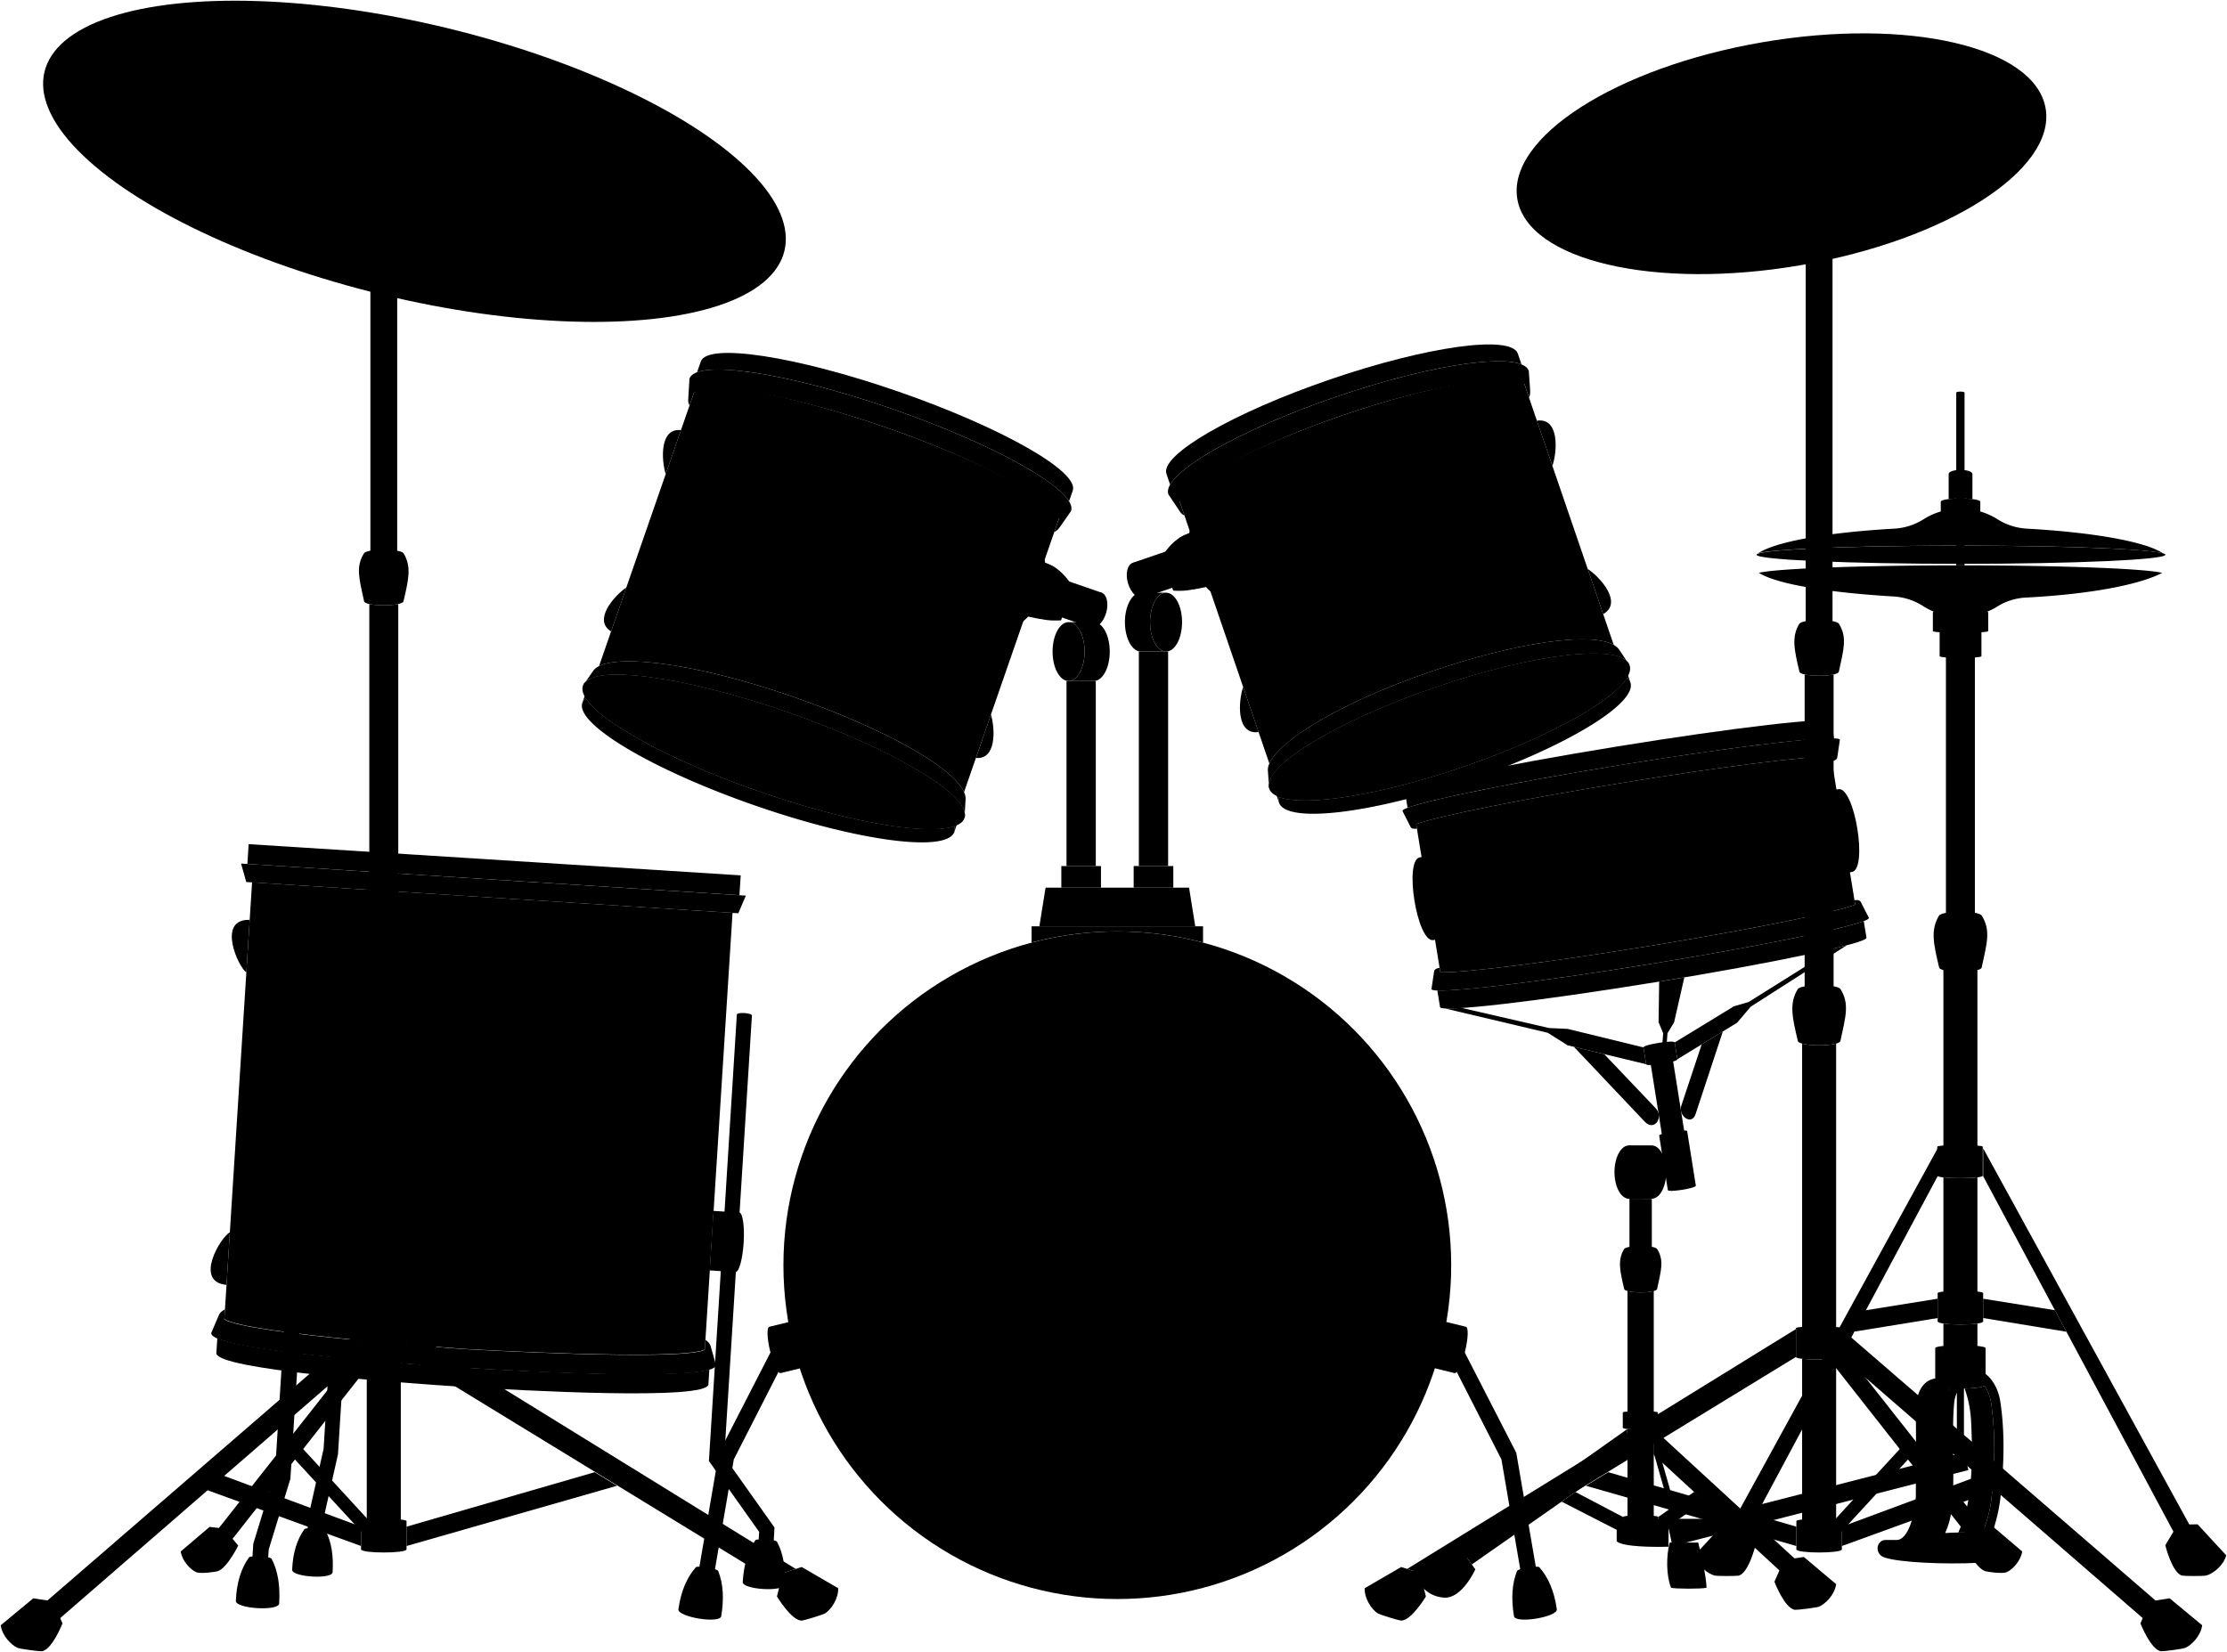 <svg viewBox="0 0 3223.95 2392.07">
    <g class="hiHat">
        <path class="pedalLight" d="M2340.42,2204.63c2.79-3,25.63-4.85,55.51-5.22,21.47-.26,85.9,0,85.9,0C2445.57,2208.3,2354.71,2231.88,2340.42,2204.63Z"/>
        <g class="pedalDark">
            <polygon points="2415.49 2212.62 2843.59 2102.95 2849.54 2128.72 2421.1 2238.72 2415.49 2212.62"/>
            <path d="M2340.42,2204.63c7.84,8.54,55.58,8.64,75.07,8v27.06c-19.49.65-67.23.54-75.07-8Z"/>
        </g>
        <g class="cymbalInner">
            <ellipse cx="2838.85" cy="803.28" rx="295.97" ry="13.17"/>
        </g>
        <g class="rod">
            <path d="M2838,818.68h6V568.55c0-2-12-2-12,0V818.68Z"/>
            <polygon points="2843.14 2103.07 2843.14 2002.94 2832.88 2002.94 2832.88 2105.7 2843.14 2103.07"/>
        </g>
        <g class="stirrupDark">
            <path d="M2883.21,2222.7c14.56.55,22,15.05,16.56,25-7.22,13.23-28.86,15.43-54,16-53.86,1.23-113.18-3.18-122.41-10.8-9.95-8.22-4.81-23.25,6.8-23,4,.1,11.95,0,15.93,0,15.77-.2,25.84-34.22,27.38-62.42,0,0,.55-89.77.09-122.27-.36-25.94,8.27-46.12,28-49.13,7.92-1.21,17.62,5,20.21,14.11-5.71,19.64,16.24,160.61-16.69,219.22C2844.92,2233.11,2875,2232.58,2883.21,2222.7Z"/>
            <path d="M2883,2034.56c-1.47-11.37-4.95-20.69-10.29-27.68-4.32,2.24-15.93,3.52-28.53,3.83,5.69,16.38,8.67,31.41,9.49,50.95,1.12,26.44,2.44,62-2.61,100.17-3.35,25.32-8.56,40.59-16.18,57.35h0c11.07-.08,22.06.46,34.64,1.41a184.6,184.6,0,0,0,13.72-52.76C2888,2119.93,2888.72,2079.16,2883,2034.56Z"/>
        </g>
        <path class="stirrupLight" d="M2895.84,2029.91c-2.59-17.28-10.62-32.15-21.38-40.34v-37.36c0-5.59-72.9-5.59-72.9,0v52.68c0,2.72,8.76,4.5,20.21,5.34a56.89,56.89,0,0,0-5.71,19.64c-3.86,37.22-.74,100.8-3.13,138.77-2.26,36-12.72,52-25.06,71.27,24.66,2.38,54.86,1.94,80.79-.07,22.26-1.72,30.32-11.38,14.55-17.14,5.69-16.7,10.56-34.73,12.63-53C2901.32,2121.24,2902.49,2074.27,2895.84,2029.91Zm-12.63,137.92a184.6,184.6,0,0,1-13.72,52.76c-19.56-1.48-35.28-2-53.47-.65,5-12.57,8.3-20,10.55-46.8,3.13-37.15-1.48-101.36,2.46-141.8a44.25,44.25,0,0,1,7.3-20.56c15.36.1,31.13-1.2,36.34-3.9,5.34,7,8.82,16.31,10.29,27.68C2888.72,2079.16,2888,2119.93,2883.21,2167.83Z"/>
        <g class="leg">
            <polygon points="2805.08 1662.8 2499.03 2221.47 2518.24 2239.16 2805.08 1703.18 2805.08 1662.8"/>
            <path d="M2805.08,1880.59l-121.38,19.48c-19.87,3.27-15.49,30.9,4.36,27.63l117-19.1Z"/>
            <polyline points="2991.47 1928.4 2870.94 1908.6 2870.94 1880.59 2974.81 1897.26"/>
            <polygon points="2870.94 1662.8 3176.99 2221.47 3157.78 2239.16 2870.94 1703.18 2870.94 1662.8"/>
        </g>
        <g class="pad">
            <path d="M2523.63,2207.79l-29-.52-41.46,44.92c4,15,19.18,26.61,28.73,29.2,3.86,1.05,32.22.86,35,.19,14.61-3.5,24.48-44,24.48-44Z"/>
            <path d="M3152.39,2207.79l29-.52,41.45,44.92c-4,15-19.18,26.61-28.72,29.2-3.87,1.05-32.22.86-35,.19-14.61-3.5-24.47-44-24.47-44Z"/>
        </g>
        <path class="mountDark" d="M2809.59,726.59c0-6.32,57.22-6.32,57.22,0v19.89c0,3.39-57.22,3.39-57.22,0Z"/>
        <g class="cymbalOuter">
            <path d="M3130.09,829.53c-25-6.17-146.26-10.85-292.08-10.85-145.29,0-266.2,4.64-291.81,10.78,26,16.46,100.19,28.64,195.76,34.3a88.82,88.82,0,0,1,42.89,14.4,100.54,100.54,0,0,0,105.85.54,86.14,86.14,0,0,1,41.55-13.35C3026.53,860.47,3097.81,846.53,3130.09,829.53Z"/>
            <path d="M2933.68,765.47a88.77,88.77,0,0,1-42.68-14,100.52,100.52,0,0,0-105.65,0,88.35,88.35,0,0,1-42.55,14c-97,5.41-172.2,18.84-197.44,35.61,23.67-6.25,145.69-11,292.65-11,148.07,0,268.28,4.7,293.29,11.17C3106.33,784.41,3031,770.9,2933.68,765.47Z"/>
        </g>
        <path class="padding" d="M2798.14,886.94c0-6.39,80.12-6.39,80.12,0v26.89c0,3.39-80.12,3.39-80.12,0Z"/>
        <g class="mountLight">
            <path d="M2807.93,913.26c0-4.75,60.54-4.75,60.54,0v36.9c0,3.38-60.54,3.38-60.54,0Z"/>
            <path d="M2855.41,722.72V686.67c0-8.25-34.42-8.25-34.42,0v36.05A170.66,170.66,0,0,1,2855.41,722.72Z"/>
        </g>
        <g class="bolt">
            <path d="M2805.08,1913.39c0,6.1,65.86,6.1,65.86,0V1872.5c0-4.34-65.86-4.34-65.86,0Z"/>
            <path d="M2807.08,1400.45c0,9.07,61.86,9.07,61.86,0,7.58-34.94,13.21-53.51,0-74.59-5.28-7.79-56.77-7.34-61.86,0C2794.57,1346.49,2799,1366.34,2807.08,1400.45Z"/>
            <path d="M2804.52,1702.43c0,4.75,65.86,4.75,65.86,0v-41.89c0-3.39-65.86-3.39-65.86,0Z"/>
        </g>
        <g class="pole">
            <path d="M2813.39,1403.2v258.52c0,3.1,49.24,3.1,49.24,0V1403.2C2849.46,1405,2826.56,1405,2813.39,1403.2Z"/>
            <path d="M2817.05,950v374.66c0,3.1,41.92,3.1,41.92,0V950C2859,947.13,2817.05,947.13,2817.05,950Z"/>
            <path d="M2813.39,1704.88v167.36c0,3.85,49.24,3.85,49.24,0V1704.88C2850,1706.34,2826,1706.34,2813.39,1704.88Z"/>
            <path d="M2813.39,1916.55v35.09c0,6.91,49.24,6.91,49.24,0v-35.09C2850,1918.44,2826,1918.44,2813.39,1916.55Z"/>
        </g>
    </g>
    <g class="snare">
        <g class="pad">
            <path d="M2109.43,2235.79l26.37,36.74s-19.21,42.65-45.17,40.93c-26.73-1.76-39.77-22.62-44.48-39.71Z"/>
            <path d="M2582.68,2258.72l28.7-4.14,46.76,39.37c-2.13,15.36-15.71,28.81-24.85,32.57-3.7,1.52-31.86,4.89-34.7,4.57-14.94-1.64-29.81-40.64-29.81-40.64Z"/>
            <path d="M2458.43,2233.7c5,18.86,11.43,48.62,12.1,65.4-5.86,1.82-46,1.82-51.41,0-7-17.34-7.13-45.77-2-65.4Z"/>
        </g>
        <g class="legInner">
            <polygon points="2394.11 2074.38 2439.49 2233.7 2438.99 2261 2394.11 2104.03 2394.11 2074.38"/>
            <polygon points="2428.27 1533.85 2514.73 1480.97 2534.56 1457.63 2673.5 1368.82 2655.02 1373.43 2531.48 1450.94 2510.09 1457.16 2424.39 1509.52 2428.27 1533.85"/>
            <polygon points="2383.06 1541.04 2269.4 1513.67 2240.59 1495.51 2092.35 1460.43 2116.54 1459.63 2242.47 1488.62 2269.4 1489.87 2379.19 1516.72 2383.06 1541.04"/>
            <path d="M2322.36,1526.43l73.46,77.26c13.8,13-.16,35.12-14.34,21l-103-108.84Z"/>
            <path d="M2494.11,1493.58l-39.74,120.51c-5.94,16.07-25.85,1.37-20.09-13.93l29.21-87.86Z"/>
        </g>
        <g class="leg">
            <polygon points="2394.11 2069.29 2606.69 2264.81 2588.48 2285.5 2394.11 2106.67 2394.11 2069.29"/>
            <path d="M2113.15,2241l242.68-171.69s.09,38.27.26,38.42L2130.68,2265.4Z"/>
            <polygon points="2452.89 2160.01 2400.53 2196.74 2400.53 2220.04 2468.15 2173.86 2452.89 2160.01"/>
            <polygon points="2260.71 2174.44 2349.67 2220.04 2349.67 2196.74 2280.71 2160.44 2260.71 2174.44"/>
            <polygon points="2438.36 1415.32 2423.57 1480.29 2413.97 1496.19 2410.98 1534.98 2404.73 1535.86 2407.71 1496.19 2401.07 1480.29 2401.91 1421.39 2438.36 1415.32"/>
        </g>
        <g class="bolt">
            <path d="M2349.67,2220c0,4.71,50.86,4.71,50.86,0v-23.3c0-3.35-50.86-3.35-50.86,0Z"/>
            <path d="M2351.21,1866.21c0,7,47.77,7,47.77,0,5.85-27,10.2-41.32,0-57.6-4.08-6-43.84-5.66-47.77,0C2341.55,1824.55,2345,1839.87,2351.21,1866.21Z"/>
            <path d="M2349.23,2067.4c0,3.67,50.86,3.67,50.86,0v-22.09c0-2.61-50.86-2.61-50.86,0Z"/>
            <path d="M2414.48,1723.33c.59,3.72,41.13-2.74,40.53-6.46L2442.45,1638c-.57-3.57-41.1,2.88-40.53,6.45Z"/>
            <path d="M2383.06,1541c.66,4.15,45.87-3,45.21-7.19l-3.88-24.33c-.63-4-45.84,3.22-45.2,7.2Z"/>
        </g>
        <g class="pole">
            <g>
                <path d="M2356.09,2069.29v127.25c0,3,38,3,38,0V2069.29A213.63,213.63,0,0,1,2356.09,2069.29Z"/>
                <path d="M2356.09,1869.54v176.69c0,2.39,38,2.39,38,0V1869.54C2384.94,1872.1,2365.25,1872.1,2356.09,1869.54Z"/>
                <path d="M2358.91,1736v71.7c0,2.4,32.37,2.4,32.37,0V1736S2351.11,1735.6,2358.91,1736Z"/>
            </g>
            <path d="M2406.06,1643.93c.48,3,32.77-2.18,32.3-5.14l-16.48-103.48c-.45-2.85-32.75,2.3-32.29,5.14Z"/>
        </g>
        <path class="mountLight" d="M2391.14,1735.82c11.59,0,21-17.29,21-38.61s-9.39-38.61-21-38.61h-32.95l-2.64,76.91C2357.38,1736.5,2377.05,1736,2391.14,1735.82Z"/>
        <ellipse class="mountDark" cx="2358.19" cy="1697.21" rx="20.98" ry="38.61"/>
        <ellipse class="mountDarker" cx="2358.19" cy="1697.21" rx="8.94" ry="16.44"/>
        <path class="shell" d="M2348.67,1133.53c-145.81,23.74-267.24,48.29-298.52,59.81l34.94,214.59c33.32,1,156.27-14.24,302.07-38s267.41-48.32,298.59-59.82l-34.94-214.57C2617.6,1094.53,2494.58,1109.78,2348.67,1133.53Z"/>
        <g class="hoop">
            <path d="M2051.22,1199.93c-5.08.57-7.34,0-8.89-1.93l-12.06-23.7c-1.33-8.17,139.36-37.88,314.23-66.35s317.72-44.93,319.05-36.76l-3.92,26.3c-1.15,2.83-3.76,4-7.75,4.63l-1.07-6.56c-33.21-1-156.23,14.22-302.14,38s-267.24,48.29-298.52,59.81Z"/>
            <path d="M2344.5,1108c150.47-24.5,277.22-40.1,310.52-38.78l-3.93-24.13c-1.28-7.85-140.5,8.29-311,36s-307.62,56.62-306.34,64.47l3.93,24.13C2068.88,1157.86,2194,1132.45,2344.5,1108Z"/>
            <path d="M2084,1401.34c-5,1.07-7,2.31-7.81,4.66l-3.93,26.3c1.33,8.17,144.18-8.29,319.06-36.76s315.56-58.18,314.23-66.35l-12.06-23.7c-2-2.31-4.83-2.58-8.82-1.93l1.07,6.57c-31.18,11.5-152.68,36.07-298.59,59.82s-268.75,39-302.07,38Z"/>
            <path d="M2391.33,1395.54c150.47-24.5,275.62-49.91,306.78-61.73l3.92,24.13c1.28,7.85-135.87,36.71-306.33,64.46s-309.69,43.89-311,36l-3.93-24.14C2114.1,1435.64,2240.85,1420,2391.33,1395.54Z"/>
        </g>
        <g class="lug">
            <path d="M2641.09,1146.09l19.52,119.85,20.4-3.32c23.39-3.81,3.88-123.66-19.51-119.85Z"/>
            <path d="M2075.85,1238.12,2095.37,1358l-20.41,3.32c-23.39,3.81-42.9-116-19.51-119.85Z"/>
            <path d="M2232.11,1212.68l19.51,119.85-20.4,3.32c-18,2.94-37.55-116.91-19.52-119.85Z"/>
            <path d="M2484.38,1171.61l19.51,119.85,20.41-3.33c18-2.93-1.47-122.78-19.51-119.84Z"/>
        </g>
    </g>
    <g class="floorTom">
        <g class="pad">
            <path d="M393.17,2257.2c-2.05-3.64-30.77-5.1-32.74-2-11.48,16-17.95,36.85-19,62.84-.72,11.5,62,15.41,62.69,3.92C405.74,2296.51,402.42,2274.7,393.17,2257.2Z"/>
            <path d="M471.24,2216.23c-1.92-3.4-28.74-4.76-30.58-1.91-10.72,15-16.75,34.4-17.7,58.67-.67,10.73,57.86,14.39,58.53,3.66C483,2252.93,479.87,2232.57,471.24,2216.23Z"/>
            <path d="M1093.4,2230.48c2.38-3.22,29.89-1.17,31.4,2,9,16.64,12.69,37.22,10.54,62.08-.69,11-60.82,7.26-60.13-3.76C1076.73,2266.39,1082.5,2246,1093.4,2230.48Z"/>
        </g>
        <path class="legInner" d="M475.05,1992.45,468.45,2098l-22,97.92-1.17,18.7c-.22,3.53,21,4.86,21.26,1.33l.76-12.21,22-97.92,6.95-111.27C489.16,1993.86,482.08,1993.16,475.05,1992.45Z"/>
        <path class="shell" d="M671.21,1953.25s312.61,18.13,349.11,1l40.15-632.38-695.56-44.16-40.14,632.39C358.81,1931.7,671.21,1953.25,671.21,1953.25Z"/>
        <g class="hoop">
            <rect x="700.89" y="902.48" width="28.74" height="713.77" transform="translate(-586.9 1893.4) rotate(-86.37)"/>
            <polygon points="1068.86 1322.45 356.52 1277.22 348.96 1250.51 1079.74 1296.91 1068.86 1322.45"/>
            <path d="M1029,1950c-.59-2.85-2.5-6.46-7.81-9.79l-.92,14.52c-36.48,16.88-349.1-1.24-349.1-1.24s-312.4-21.56-346.45-42.92l.92-14.51c-5.68,2.63-8,5.9-9,8.72l-10.88,25.54c-1.56,24.54,272.13,44.35,363.68,50.16s365.55,20.77,367.1-3.77Z"/>
            <path d="M669.49,1980.24c-81.53-5.18-307.52-22.08-354.91-42.4l-1.36,21.5c-1.5,23.58,265.28,43.06,354.51,48.72s356.33,20.08,357.82-3.49l1.37-21.5C977.35,1997.23,751,1985.41,669.49,1980.24Z"/>
        </g>
        <g class="leg">
            <path d="M366.67,2235.44l31.42-102.5L439.78,1466c.26-4.11,23-2.68,22.76,1.42l-42.13,673.87L389,2243.81l-.82,13.08c-.23,3.78-23,2.35-22.76-1.43Z"/>
            <path d="M1121.22,2211.93l-72.69-102.61,40-638.73c.25-3.94-21.58-5.31-21.83-1.37l-40.41,646.41L1099,2218.24l-.79,12.54c-.22,3.62,21.61,5,21.84,1.36Z"/>
        </g>
        <path class="mountDark" d="M429.89,1727.46l20.85.3c21.57,1.35,37.86,21.73,36.37,45.52s-18.63,40.43-41.76,40.63l-20.85-.3Z"/>
        <g class="mountLight">
            <path d="M1070.22,1755.8l-37.44-2.34-5.39,86.15,37.44,2.34c5,.31,10.24-18.72,11.73-42.51S1075.21,1756.11,1070.22,1755.8Z"/>
            <ellipse cx="428.44" cy="1770.66" rx="43.16" ry="40.1" transform="translate(-1365.51 2087.78) rotate(-86.42)"/>
        </g>
        <g class="lug">
            <path d="M605.49,1820.51c9.85.63,20.7,78.16-4.86,76.54C565.86,1894.84,595.64,1819.89,605.49,1820.51Z"/>
            <path d="M995.78,1833.16c9.85.62,43.72,79.62-4.86,76.54C974.1,1908.63,990.2,1832.8,995.78,1833.16Z"/>
            <path d="M630.68,1423.79c9.85.63,30.41-74.92,4.86-76.54C600.77,1345,620.83,1423.16,630.68,1423.79Z"/>
            <path d="M1020.19,1448.63c9.85.62,53.44-73.46,4.86-76.54C1008.24,1371,1014.61,1448.27,1020.19,1448.63Z"/>
            <path d="M332.74,1784.57c-12.35,5.61-53,71.52-4.83,76Z"/>
            <path d="M361.47,1332c-48.32-1.61-16.36,68.9-4.82,76Z"/>
        </g>
    </g>
    <g class="main">
        <g class="shell">
            <path d="M1147.76,1008.82c134.44,46.65,232.19,102.69,247.9,138.11l138.41-399.14C1516.62,718,1413.4,664.34,1283,619.09c-130.61-45.33-245.06-67.12-277-54.42L867.21,964.54C901.31,947.44,1012.57,961.9,1147.76,1008.82Z"/>
            <path d="M2070.82,972.66c127-43.47,232.56-57.53,265.35-38.82L2205.73,553.11c-30.68-13.18-138.87,6-262,48.19C1820.3,643.54,1722.93,694.77,1707,724l130.58,381.55C1852.48,1071.53,1943.12,1016.38,2070.82,972.66Z"/>
            <circle cx="1617.5" cy="1832.11" r="483.36"/>
        </g>
        <g class="hoopInner">
            <path d="M1381.63,1196.3c-40.11,13.54-153.85-5.71-281.57-50s-228.93-99.66-252-135.14a14.27,14.27,0,0,0-5,6.64c-10.59,30.5,101.38,97,250.09,148.66s277.83,68.71,288.41,38.21A14.19,14.19,0,0,0,1381.63,1196.3Z"/>
            <path d="M2355.38,981.42c-21.46,34.77-116.79,87.59-237.44,128.89s-228.35,58-266.61,43.67a14.86,14.86,0,0,0,.25,8.29c10.46,30.54,132.81,16.32,273.27-31.77s245.87-111.83,235.41-142.37A14.82,14.82,0,0,0,2355.38,981.42Z"/>
            <ellipse cx="1120.01" cy="1088.77" rx="60.86" ry="292.39" transform="translate(-275.77 1789.95) rotate(-70.86)"/>
            <ellipse cx="2098.23" cy="1052.74" rx="275.79" ry="60.86" transform="translate(-227.86 736.34) rotate(-18.9)"/>
        </g>
        <g class="head">
            <path d="M1381.63,1196.3c-40.11,13.54-153.85-5.71-281.57-50s-228.93-99.66-252-135.14c27.16-20.78,147-2.46,283.36,44.85S1373.17,1163.16,1381.63,1196.3Z"/>
            <path d="M2355.38,981.42c-21.46,34.77-116.79,87.59-237.44,128.89s-228.35,58-266.61,43.67c7.58-32.76,106.88-90,235.66-134.09S2329.31,960.19,2355.38,981.42Z"/>
            <circle cx="1617.5" cy="1832.11" r="469.92"/>
        </g>
        <g class="hoop">
            <path d="M1550.56,739.92c9.92-28.58-105.71-94.67-258.27-147.6S1008,519.63,998.11,548.2l-1.61,27.16c-.26,4.29-.79,7.32,1.67,11.8l6.84-19.73c32.39-14.31,147.3,6.31,278,51.66s233.47,100.24,250.19,131.55l-6.91,19.61c4.59-2,6.67-5.25,8.73-8Z"/>
            <path d="M1292.29,592.32c131.27,45.55,235.19,100.83,255.33,133.58l5.39-15.56c9.53-27.45-103.3-91.53-252-143.14s-277-71.18-286.5-43.73l-5.4,15.55C1045.2,525.79,1161,546.76,1292.29,592.32Z"/>
            <path d="M859.34,970.61c20-25.74,139.72-13.4,288.42,38.21s252.52,114.68,250.09,148.66l-1.61,27.15c11-31.75-103.72-100.41-256.27-153.35s-285.16-70.12-296.18-38.36Z"/>
            <path d="M1140,1031.28c-131.27-45.55-247.76-64.62-284.74-48.83L843,1017.77c10.58-30.5,139.71-13.39,288.41,38.21s260.68,118.16,250.09,148.66l12.26-35.32C1374.49,1134,1271.23,1076.83,1140,1031.28Z"/>
            <path d="M2213.17,537c-9.79-28.62-134.56-11.83-278.66,37.5s-253,112.53-243.19,141.15l15.06,22.51c2.39,3.57,3.8,6.29,8.3,8.37l-6.77-19.76c15.3-30.75,112.32-83.19,235.77-125.45s232-60.25,263.11-45.41l6.65,19.71c2.19-4.32,1.77-8.17,1.62-11.6Z"/>
            <path d="M1934.51,574.48c124-42.44,233.66-60.8,268.1-46.86L2197.28,512c-9.41-27.49-130.92-10.79-271.38,37.3s-246.71,109.35-237.3,136.84l5.33,15.58C1712.6,669.64,1810.51,616.93,1934.51,574.48Z"/>
            <path d="M1835.41,1115c-.69-32.37,94.94-94.29,235.41-142.38s254.73-60.18,273.27-31.76l15.07,22.51c-10.89-31.8-136.53-17.59-280.64,31.75s-252.1,115.1-241.22,146.9Z"/>
            <path d="M2078.52,995.16c-124,42.45-221.25,97.06-239,131.74l12.11,35.37c-10.45-30.54,94.94-94.29,235.41-142.38s262.81-62.31,273.27-31.76l-12.11-35.37C2312.84,936.26,2202.52,952.71,2078.52,995.16Z"/>
        </g>
        <g class="mountDark">
            <path d="M1758.53,729.92c23-8.8,51.82,13.55,64.28,49.93s3.86,73-19.18,81.79L1791,866.37l-45.1-131.73Z"/>
            <path d="M1476.46,772.72c-23-8.89-51.88,13.34-64.48,49.66s-4.17,73,18.83,81.88l12.64,4.77L1489.1,777.5Z"/>
            <ellipse cx="1546.95" cy="943.49" rx="23.17" ry="42.63"/>
            <ellipse cx="1688.06" cy="900.86" rx="23.17" ry="42.63"/>
        </g>
        <g class="mountLight">
            <path d="M1113.73,1921.22l29.15-7.12,16.37,67.09-29.15,7.11c-3.89,1-10.7-13.3-15.22-31.82S1109.84,1922.17,1113.73,1921.22Z"/>
            <path d="M2122.11,1921.22,2093,1914.1l-16.38,67.09,29.15,7.11c3.89,1,10.71-13.3,15.23-31.82S2126,1922.17,2122.11,1921.22Z"/>
            <path d="M1617.5,1348.75a484.15,484.15,0,0,1,124.11,16.09v-23.51H1493.4v23.51A484.07,484.07,0,0,1,1617.5,1348.75Z"/>
            <polygon points="1504.66 1341.33 1730.35 1341.33 1721.35 1285.34 1513.66 1285.34 1504.66 1341.33"/>
            <ellipse cx="1768.42" cy="800.5" rx="44.62" ry="69.65" transform="translate(-158.88 568.95) rotate(-17.5)"/>
            <ellipse cx="1466.27" cy="843.26" rx="69.65" ry="44.62" transform="translate(216.28 1982.81) rotate(-72.26)"/>
            <path d="M1664.89,900.86c0-23.55,10.37-42.63,23.17-42.63h-36.39c-12.79,0-23.17,19.08-23.17,42.63s10.38,42.63,23.17,42.63h36.39C1675.26,943.49,1664.89,924.41,1664.89,900.86Z"/>
            <path d="M1583.33,900.86H1547c12.79,0,23.17,19.09,23.17,42.63s-10.38,42.64-23.17,42.64h36.38c12.8,0,23.17-19.09,23.17-42.64S1596.13,900.86,1583.33,900.86Z"/>
        </g>
        <g class="mountDarker">
            <ellipse cx="1546.95" cy="943.49" rx="9.87" ry="18.16"/>
            <ellipse cx="1688.06" cy="900.86" rx="9.87" ry="18.16"/>
        </g>
        <g class="pad">
            <path d="M2196.16,2274.86c1.67-3.83,30.1-8.17,32.36-5.34,13.05,14.8,21.58,34.85,25.2,60.61,1.88,11.36-60.09,21.58-62,10.22C2187.61,2315.23,2188.72,2293.2,2196.16,2274.86Z"/>
            <path d="M1039.68,2274.86c-1.67-3.83-30.1-8.17-32.37-5.34-13,14.8-21.57,34.85-25.2,60.61-1.87,11.36,60.1,21.58,62,10.22C1048.22,2315.23,1047.12,2293.2,1039.68,2274.86Z"/>
        </g>
        <g class="leg">
            <path d="M2195.08,2103.75l-80-155.8c-6.38-12.39-26.93-1.8-20.55,10.58l79.05,154.82L2201.09,2274c.61,3.74,23.12,0,22.5-3.71Z"/>
            <path d="M1040.75,2103.75l80-155.8c6.38-12.39,26.92-1.8,20.54,10.58l-79,154.82L1034.75,2274c-.62,3.74-23.12,0-22.51-3.71Z"/>
        </g>
        <g class="claspDark">
            <path d="M1726.12,853.69c20.82-2.64,59.24-12.26,80.24-36l-38.45,7Z"/>
            <path d="M1508.36,896.63c-20.82-2.73-59.2-12.51-80.09-36.33l38.42,7.12Z"/>
        </g>
        <g class="claspMedium">
            <polygon points="1749.75 771.6 1788.18 764.6 1806.35 817.66 1767.91 824.66 1749.75 771.6"/>
            <polygon points="1485.07 814.44 1446.66 807.28 1428.28 860.26 1466.69 867.42 1485.07 814.44"/>
            <path d="M1706.07,779.7c16.21-11.21,51.48-19.51,82.16-15l-38.48,6.86Z"/>
            <path d="M1528.72,822.72c-16.17-11.27-51.4-19.72-82.1-15.3l38.45,7Z"/>
        </g>
        <g class="claspLight">
            <path d="M1767.91,824.66c-20.22,26-39.76,32.38-69.49,30.59l-16.8-49c19.27-28.79,37.52-38.94,68.2-34.38Z"/>
            <path d="M1466.69,867.42c20.1,26.1,39.62,32.55,69.36,30.89l17-49c-19.15-28.86-37.35-39.09-68-34.66Z"/>
        </g>
        <g class="pole">
            <path d="M1716.44,792.66c6.64-2.95,15.31,4.25,19.36,16.09s2,23.83-4.68,26.78l-46.64,16-14.68-42.87Z"/>
            <path d="M1518.29,835.64c-6.63-3-15.32,4.19-19.43,16s-2,23.82,4.57,26.79l46.39,16.1,14.85-42.81Z"/>
            <rect x="1543.95" y="986.13" width="42.39" height="267.97"/>
            <rect x="1648.67" y="943.49" width="42.39" height="310.61"/>
        </g>
        <g class="bolt">
            <path d="M1688.71,798.24c7.73-3.43,17.81,5,22.52,18.72s2.28,27.72-5.44,31.15l-49.67,17-17.07-49.87Z"/>
            <path d="M1545.81,841.27c-7.71-3.47-17.83,4.87-22.6,18.63s-2.39,27.7,5.31,31.17l49.6,17.21,17.28-49.8Z"/>
            <rect x="1641.17" y="1254.1" width="57.39" height="31.24"/>
            <rect x="1536.45" y="1254.1" width="57.39" height="31.24"/>
        </g>
        <g class="boltLight">
            <ellipse cx="1647.58" cy="840.18" rx="15.21" ry="26.41" transform="translate(-169.97 498.21) rotate(-16.36)"/>
            <ellipse cx="1586.76" cy="883.38" rx="26.41" ry="15.21" transform="translate(286.81 2151.57) rotate(-73.4)"/>
        </g>
        <g class="lug">
            <path d="M1059,848.83c9.33,3.23-1,80.82-25.14,72.45C1001.23,910,1049.7,845.59,1059,848.83Z"/>
            <path d="M1323.45,940.59c-9.33-3.24-49.26,64.09-25.15,72.45C1331,1024.37,1332.77,943.82,1323.45,940.59Z"/>
            <path d="M1107.25,709.87c9.32,3.23,49.25-64.09,25.14-72.46C1099.74,626.08,1097.92,706.63,1107.25,709.87Z"/>
            <path d="M1371.67,801.63c-9.33-3.24,1-80.83,25.14-72.46C1429.46,740.5,1381,804.86,1371.67,801.63Z"/>
            <path d="M1907.25,900.71c9.33-3.2,49,64.29,24.84,72.56C1899.39,984.46,1897.91,903.91,1907.25,900.71Z"/>
            <path d="M2162.59,813.3c-9.34,3.19.69,80.82,24.84,72.56C2220.13,874.66,2171.93,810.1,2162.59,813.3Z"/>
            <path d="M1864.14,774.78c9.33-3.19-.7-80.82-24.84-72.56C1806.6,713.42,1854.8,778,1864.14,774.78Z"/>
            <path d="M2119.48,687.37c-9.34,3.2-49-64.29-24.84-72.56C2127.34,603.62,2128.82,684.17,2119.48,687.37Z"/>
            <path d="M906.74,850.67c-18.48,12.89-48.34,47.43-22.12,63.72Z"/>
            <path d="M985.83,622.83c-30.72-3.5-28.66,42.19-22.13,63.75Z"/>
            <path d="M1434.59,1034.69l-21.79,62.83C1442.41,1100.28,1440.84,1056.46,1434.59,1034.69Z"/>
            <path d="M2298.48,823.82l22.41,65.43C2349.65,872.89,2316.92,836,2298.48,823.82Z"/>
            <path d="M2247.37,674.64c7.13-20.9,10.42-70.27-22.44-65.49Z"/>
            <path d="M1799.66,994.7c-7.08,21-10.25,69.92,22.35,65.33Z"/>
        </g>
    </g>
    <g class="logo">
        <path d="M1692.76,1790.14c0,9.66,6.36,17.49,14.19,17.49s14.19-7.83,14.19-17.49-6.35-15.5-14.19-15.5S1692.76,1780.47,1692.76,1790.14Z"/>
        <path d="M1719.85,1815.36c-.51,34-.72,71.79-2.36,111.82a100,100,0,0,0-20.87-1.32l-.81-111.64A96.26,96.26,0,0,1,1719.85,1815.36Z"/>
        <path d="M1685.39,1775.54l1.92,159.62c6.83-1.24,16.38-.53,28.06,1.38a74.28,74.28,0,0,1-.77,28,221.68,221.68,0,0,0-50.23-2.32l-2.27-187.63A168,168,0,0,0,1685.39,1775.54Z"/>
        <path d="M1730.63,1782.52c-.44,7.42-3.33,107.78-5,184.15,8,2.59,14.51,6.59,21.4,12.36,3.48-50.74,5.27-103.17,5.79-158.58.59-5,7.61-5.58,9.3,4.52,4.52,30.53-8.85,95.17-5.65,164.07,8.35,15.4,10,31.86,5.13,55.43,27.72-10.06,32.69-30.79,25.55-63.76-3.19-16.6-8.83-18-7.71-53,.64-17.51,3.81-63.4,6.5-80.14,4.2-26.15,5-39.09-1.17-50-8.69-16.55-19.4-18.13-32.54-9.63C1748.16,1780,1740.65,1771.63,1730.63,1782.52Z"/>
        <path d="M1889.19,1857c-2.66-24.4-14.36-36.82-29.45-26.27-11.87,9.09-4.58,27.52,10.27,49.06,11.67,18.55,15.35,35,1.8,45.19-20.89,4.12-22.76,33.75-19.7,59.87a71.33,71.33,0,0,1,22-13.9c15.88-6.78,20.35-18.43,18.92-30.9,12.67-24.22,10.54-46.1-4.25-66.44-6.63-9.13-16.76-20.2-13.52-23.56C1878.38,1848,1883.65,1852.09,1889.19,1857Z"/>
        <path d="M1640.12,1888.86c8.3,6.58,13.6,16.22,14.67,28.34.82,13.14.16,29.27.5,46.06a183.57,183.57,0,0,1-21.78,1c.07-15.75.64-31-.52-45.55-1.27-6-9.89-7-10.09-1.52-.76,14.33-1.07,30.28-1,46.88a72.06,72.06,0,0,1-20.47-.49c-.65-78.95-2.61-162.41-1.17-206.57a6.77,6.77,0,0,1,10.91-5.13,142.68,142.68,0,0,0,17.85,11.46c10.43,5.56,18.65,15.81,21.27,31.78,3.87,23.71,2.61,47.27.48,71.46C1650,1876.06,1645.73,1884.66,1640.12,1888.86Zm-21.77-89.58c0,27.8-.72,53.38,0,75.41,8.29-1,12.07-17.21,11.12-39.48C1629.21,1813.47,1625.46,1799.73,1618.35,1799.28Z"/>
        <path d="M1532.35,1893.24c13.74,22.47,32.77,31.57,53.81,36.07,3,9,3.57,22.15,1.18,33.7-25.87-2.18-51.11-18.43-69.18-47.3-20.78-34.89-26.08-98.11-18.92-140.73,3.44-23.35,23.34-31.27,41.59-25.06,16.39,7.15,16.59,30,15,52-10.25-1-31.11,1.71-40.34,3.42C1514,1837.64,1518,1867,1532.35,1893.24ZM1529,1772.35c-8.74,0-12.21,6.94-12.58,13.27a145.22,145.22,0,0,1,22.31-1.39C1538.24,1778.24,1537.41,1772.75,1529,1772.35Z"/>
        <path d="M1562.87,1665.59a175.18,175.18,0,0,1-19.92,76.87c-9.63-5-16.71-6.3-27.16-4.73,18.88-28.91,27.66-50.54,24.25-77.46-3-23.2,4.53-51.49,15.37-71.55,5.37,7.2,16.62,12.06,24.91,16.06-.86,4.32-3.73,7.91-7.13,10.55a80.67,80.67,0,0,0,26.81,10.34c.69,6-7.14,16.06-13.21,19.81,7.31,5.48,13.18,7.34,22,9-.51,7.7-6.5,17-13.15,22.32,4.1,5.31,8.27,7.06,14.36,8.59.18,5.78-6,15.49-12,19.2,2.49,5.49,5.08,7.38,9.74,9.46-.86,6.73-6.64,11-12.11,13.6-7.93,12.68-4.28,123.46-3.54,189.81-9.62-.18-16.66-3.85-25.2-8.68l-.6-21c-11.08,26.51-34.4,1.83-39.06-32.38-6.6-43.91,25-49.7,36.93-40.58,2.09-19.57,2.21-41.77.39-58.6-.73-6.84,1.94-19.27,3.81-22.89C1580.16,1699.45,1580.24,1685.54,1562.87,1665.59Zm-17.62,180.76c1,13.38,4.47,31.42,13.39,23.53,7.2-6.37,7.37-13.87,7.37-20.48,0-9.69-2.16-17-9.38-17.54C1546.49,1831,1544.69,1839.16,1545.25,1846.35Z"/>
        <path d="M1871,1820.66c-17.78-5.19-30.53,1.64-26.26,20.09,11.29,38.81,10.31,78.41-5.41,119-9.49,23.19-11.3,42.22.28,53.73,4.28,4.26,5,10.24.63,16.93-11.8,18-16.17,34-15,58.19.62,9.82-21.11,25.7-16.72,47.64,3.55,16.09-1.88,30.72-5.94,33.07-15.8,8.1-72.85,7.48-88.52-2.35.15-12.29,4.6-41.58,13.58-47.85,33.65-24.24,17.35-57,35.32-63.11,42.46-13.24,43.17-52.3,29-91.86-9-29.71-2.72-92.54,6.36-140.15,2.58-13.16,10.56-28.81,23.27-16.82C1840.67,1787.9,1856.43,1799,1871,1820.66Zm-53.22,37.73c-9.44-1.28-15.41,89-3.37,87.51,13.73-2.23,16.16-24.27,17.53-52C1832.2,1878.19,1831.28,1860.63,1817.81,1858.39Zm-39.4,224.12c-4.78,8.87-6.06,26.75-11.91,32.18-12.12,13.37-17.76,12.33-18.18,28-.62,5.85,29.47,6.06,29.26-.42.21-17.76,4.82-35.73,17.13-50.57,3.5-3.43.37-16,1.89-23.4C1792.15,2073.6,1780.1,2078.63,1778.41,2082.51Z"/>
        <path d="M1552.45,2087.72c1.06,8.14,1,16.65-2.65,21.69-7.78,11.25-12.25,20.25-10.28,33a59.66,59.66,0,0,1-.42,26.7c-19.94,8.28-89.49,7.48-113.07-1.67.13-9.24,13.72-42,19.85-45.75,8.52-5.59,16.79-10.39,21.88-23.09,3.38-10.31,7.7-19,15-30.46,6.6-10.26,7.6-21.33,5.84-32.12-3.57-15.06-6.9-32.64-5.76-48.82,19.07,12.47,30.91,30.38,32,53.41,1.1,33.16-15.08,61.35-41.82,98.64-6.91,7.22,31.25,7.82,32.15,1.51,1.21-17.73,4.76-34.11,11.76-54.26,12.56-38.35,5.51-74.91-12.09-103.11-18.69-28.45-34.38-68.89-39.56-107.08-6-44.42-6.81-109.7-13.77-125.58-17,4.42-33,12.25-49.23,20-18.69,8.12-43.82,7.78-51.28-6.61-3.74-10.91-13.47-15.36-14.84-25-2.15-13.93,8.79-35.37,21-56,7.57-13.38,7.41-46.7,11.73-54.63,4.21-11,35.37-52.91,33.84-65.55-2.74-21.21,11.07-57.3,28.25-71.69,2.1,15,4.53,27.18,8.38,37.44,6.36,16.25,6.93,30.41-.42,41.72-16.5,24.25-37.54,52.75-40,72.6-5.22,30-10.82,48.64-22.94,66.33-6.8,10.82-8.13,30,5,32.55,6.06,1.19,17.64-1.28,26.45-6.35,14.09-7.93,32.37-9,51-14.85,27.72-9.86,40.7-37.52,40.19-66,0-.52,0-1,0-1.54-.64,1-1.34,1.93-2.08,2.88-2,16.62-13,25.06-25.06,26.31-8.77.84-21.18-4.89-24.22-11.48-1.33-4.26-1-8.38,2.93-12.74,7.38-10.78,15.84-22,20.25-35.07a24,24,0,0,1,2.5,10.23c4-3.21,7.28-8.15,10.23-14a39.11,39.11,0,0,1,.84,13.78c5-1.4,9.08-4.59,12.53-8.77a44.21,44.21,0,0,1-3.76,14.4,31.18,31.18,0,0,0,6.32-2.21c.82-20.39,2.61-39.23,6.17-55.23,6.11-30,25.89-56.34,46.73-63-3.3,11.11-5.28,20.17-4.21,31.8,2.41,21.25-5.8,42.16-15.08,64.59-4.44,10.59-5.53,28.49-4.07,42.12,3.3,26.34-6.46,52.89-22.12,70.1-19.84,25.47-24.39,68.17-21.19,102.55,3.46,40.24,17,86.07,31.44,108.19,19.57,29.43,37.71,77.15,38.78,92.6C1557.27,2044.92,1547.94,2065.17,1552.45,2087.72Zm-72.51-424.21c-6.85,4.9-16,3.94-23.37-2.24a6.92,6.92,0,0,0-4.75,5c1,5.87,15.81,13.15,27.14,7.69,11.48-6.43,14.41-19,9.38-30.64C1488.13,1651.76,1486,1659.17,1479.94,1663.51Zm-13.13-11.89c6.44,4.75,13-4.06,7.7-8.54C1472.27,1641.12,1464.85,1650.5,1466.81,1651.62Z"/>
    </g>
    <g class="cymbals">
        <g class="cymbalInner">
            <ellipse cx="2578.97" cy="222.42" rx="387.99" ry="163.78" transform="translate(-0.4 440.16) rotate(-9.75)"/>
            <ellipse cx="600.04" cy="233.61" rx="198.63" ry="551.05" transform="translate(231.76 761.81) rotate(-76.39)"/>
        </g>
        <g class="cymbalCentre">
            <ellipse cx="2572.69" cy="194.94" rx="94.85" ry="40.04" transform="translate(4.17 438.7) rotate(-9.75)"/>
            <ellipse cx="610.65" cy="194.49" rx="35.82" ry="99.38" transform="translate(277.9 742.21) rotate(-76.39)"/>
        </g>
        <g class="pad">
            <path d="M2056,2278.08l-27.56-9-52.84,30.72c-.56,15.5,10.5,31.09,18.86,36.37,3.38,2.13,30.54,10.3,33.39,10.49,15,.95,36.36-34.9,36.36-34.9Z"/>
            <path d="M3112.24,2318.83l28.67-4.4,47.11,39c-2,15.38-15.44,28.95-24.55,32.79-3.69,1.56-31.82,5.17-34.66,4.89-14.95-1.51-30.17-40.37-30.17-40.37Z"/>
            <path d="M2864.85,2213.57l20.79-2.59,41.81,35.57c-2,13.77-14.26,26.62-22.46,30-6.84,2.85-28.75-.61-31.18-1.44-13.83-4.67-29.58-37.13-29.58-37.13Z"/>
            <path d="M1133,2278.08l27.55-9,52.85,30.72c.56,15.5-10.5,31.09-18.86,36.37-3.38,2.13-30.54,10.3-33.39,10.49-15,.95-36.37-34.9-36.37-34.9Z"/>
            <path d="M76.83,2318.83l-28.66-4.4-47.11,39c2,15.38,15.44,28.95,24.55,32.79,3.69,1.56,31.82,5.17,34.66,4.89,14.95-1.51,30.17-40.37,30.17-40.37Z"/>
            <path d="M324.23,2213.57,303.44,2211l-41.81,35.57c2,13.77,14.26,26.62,22.46,30,6.84,2.85,28.75-.61,31.18-1.44,13.83-4.67,29.58-37.13,29.58-37.13Z"/>
        </g>
        <g class="legInner">
            <polygon points="2646.94 1926.71 2876.79 2218.48 2860.42 2238.51 2646.94 1966.9 2646.94 1926.71"/>
            <path d="M2646.94,2210.62l111.63-121.44c9.14-9.1,21,6.13,11.86,15.23l-123.49,134.1Z"/>
            <polygon points="542.14 1926.71 312.29 2218.48 328.66 2238.51 542.14 1966.9 542.14 1926.71"/>
            <path d="M542.14,2210.62,430.51,2089.18c-9.14-9.1-21,6.13-11.86,15.23l123.49,134.1Z"/>
        </g>
        <g class="leg">
            <polygon points="2665.85 1924.47 3128.27 2324.36 3110.66 2350.64 2665.85 1964.84 2665.85 1924.47"/>
            <path d="M2666.41,2210.69l219.31-81.33c17.59-5.58,26,21,8.43,26.58l-227.74,82.76Z"/>
            <polygon points="2295.82 2151.43 2600.55 2238.7 2600.55 2210.69 2328.09 2131.78 2295.82 2151.43"/>
            <polygon points="2037.1 2271.88 2056.04 2278.08 2060.15 2294.93 2599.98 1964.84 2599.98 1924.47 2037.1 2271.88"/>
            <polygon points="523.23 1924.47 60.81 2324.36 78.42 2350.64 523.23 1964.84 523.23 1924.47"/>
            <path d="M522.67,2210.69l-219.31-81.33c-17.6-5.58-26,21-8.43,26.58l227.74,82.76Z"/>
            <polygon points="893.25 2151.43 588.53 2238.7 588.53 2210.69 860.98 2131.78 893.25 2151.43"/>
            <polygon points="1151.97 2271.88 1133.04 2278.08 1128.93 2294.93 589.1 1964.84 589.1 1924.47 1151.97 2271.88"/>
        </g>
        <g class="bolt">
            <path d="M2600.55,2243.5c0,6.09,65.86,6.09,65.86,0v-40.9c0-4.34-65.86-4.34-65.86,0Z"/>
            <path d="M2602.55,1506.85c0,9.08,61.86,9.08,61.86,0,7.58-34.93,13.21-53.5,0-74.59-5.28-7.78-56.78-7.33-61.86,0C2590,1452.9,2594.47,1472.75,2602.55,1506.85Z"/>
            <path d="M2604.85,972.2c0,8.4,57.27,8.4,57.27,0,7-32.33,12.22-49.52,0-69-4.9-7.21-52.56-6.79-57.27,0C2593.28,922.26,2597.38,940.63,2604.85,972.2Z"/>
            <path d="M2600,1965.09c0,4.75,65.87,4.75,65.87,0V1923.2c0-3.39-65.87-3.39-65.87,0Z"/>
            <path d="M588.53,2243.5c0,6.09-65.86,6.09-65.86,0v-40.9c0-4.34,65.86-4.34,65.86,0Z"/>
            <path d="M586.53,1506.85c0,9.08-61.86,9.08-61.86,0-7.58-34.93-13.21-53.5,0-74.59,5.28-7.78,56.77-7.33,61.86,0C599,1452.9,594.61,1472.75,586.53,1506.85Z"/>
            <path d="M584.23,870.2c0,8.4-57.27,8.4-57.27,0-7-32.33-12.23-49.52,0-69,4.9-7.21,52.56-6.79,57.27,0C595.8,820.26,591.7,838.63,584.23,870.2Z"/>
            <path d="M589.09,1965.09c0,4.75-65.86,4.75-65.86,0V1923.2c0-3.39,65.86-3.39,65.86,0Z"/>
        </g>
        <g class="pole">
            <path d="M2608.86,1967.54v234.8c0,3.85,49.24,3.85,49.24,0v-234.8C2645.45,1969,2621.51,1969,2608.86,1967.54Z"/>
            <path d="M2608.86,1511.17v413.21c0,3.1,49.24,3.1,49.24,0V1511.17C2646.23,1514.49,2620.73,1514.49,2608.86,1511.17Z"/>
            <path d="M2614.08,311.65v590.4c0,2.87,38.8,2.87,38.8,0V311.65C2652.88,309,2614.08,309,2614.08,311.65Z"/>
            <path d="M2612.52,976.65v454.42c0,3.1,41.92,3.1,41.92,0V976.66C2643.48,979.11,2623.47,979.11,2612.52,976.65Z"/>
            <path d="M580.22,1967.54v234.8c0,3.85-49.24,3.85-49.24,0v-234.8C543.63,1969,567.57,1969,580.22,1967.54Z"/>
            <path d="M580.22,1511.17v413.21c0,3.1-49.24,3.1-49.24,0V1511.17C542.85,1514.49,568.35,1514.49,580.22,1511.17Z"/>
            <path d="M575,316.65v483.4c0,2.87-38.8,2.87-38.8,0V316.65C536.19,314,575,314,575,316.65Z"/>
            <path d="M576.56,874.65v556.42c0,3.1-41.92,3.1-41.92,0V874.66C545.6,877.11,565.61,877.11,576.56,874.65Z"/>
        </g>
        <g class="padding">
            <path d="M2545.82,183.18c-4.47-6.37,27.67-28.91,32.13-22.54l11.43,16.28c3.11,4.44-29,27-32.14,22.54Z"/>
            <path d="M2641.6,255.58l-33.42-47.65c-4.74-6.75-32.92,13-28.18,19.77l33.42,47.65Z"/>
            <path d="M636.37,183.12c3.56-6.91-31.32-24.92-34.88-18l-9.13,17.68c-2.49,4.82,32.39,22.82,34.88,18Z"/>
            <path d="M551.21,267.77l26.7-51.72c3.78-7.33,34.37,8.46,30.59,15.79l-26.7,51.72Z"/>
        </g>
        <g class="rod">
            <path d="M2595.48,209.69l-17.69-25.21c-.7-1-10.51,5.88-9.81,6.88l17.71,25.24A56.11,56.11,0,0,1,2595.48,209.69Z"/>
            <path d="M590.73,216.08l14.13-27.37c.56-1.08,11.21,4.41,10.65,5.5l-14.15,27.4A55.86,55.86,0,0,0,590.73,216.08Z"/>
        </g>
        <g class="mountLight">
            <path d="M2650.55,310.26c12,0,21.74-17.91,21.74-40s-9.73-40-21.74-40h-34.14l-2.82,80Z"/>
            <path d="M538.53,315.26c-12,0-21.75-17.91-21.75-40s9.74-40,21.75-40h34.14l2.82,80Z"/>
        </g>
        <g class="mountDark">
            <ellipse cx="2616.41" cy="270.25" rx="21.74" ry="40.01"/>
            <ellipse cx="572.67" cy="275.25" rx="21.74" ry="40.01"/>
        </g>
        <g class="mountDarker">
            <ellipse cx="2616.41" cy="270.25" rx="9.26" ry="17.04"/>
            <ellipse cx="572.67" cy="275.25" rx="9.26" ry="17.04"/>
        </g>
    </g>
</svg>
